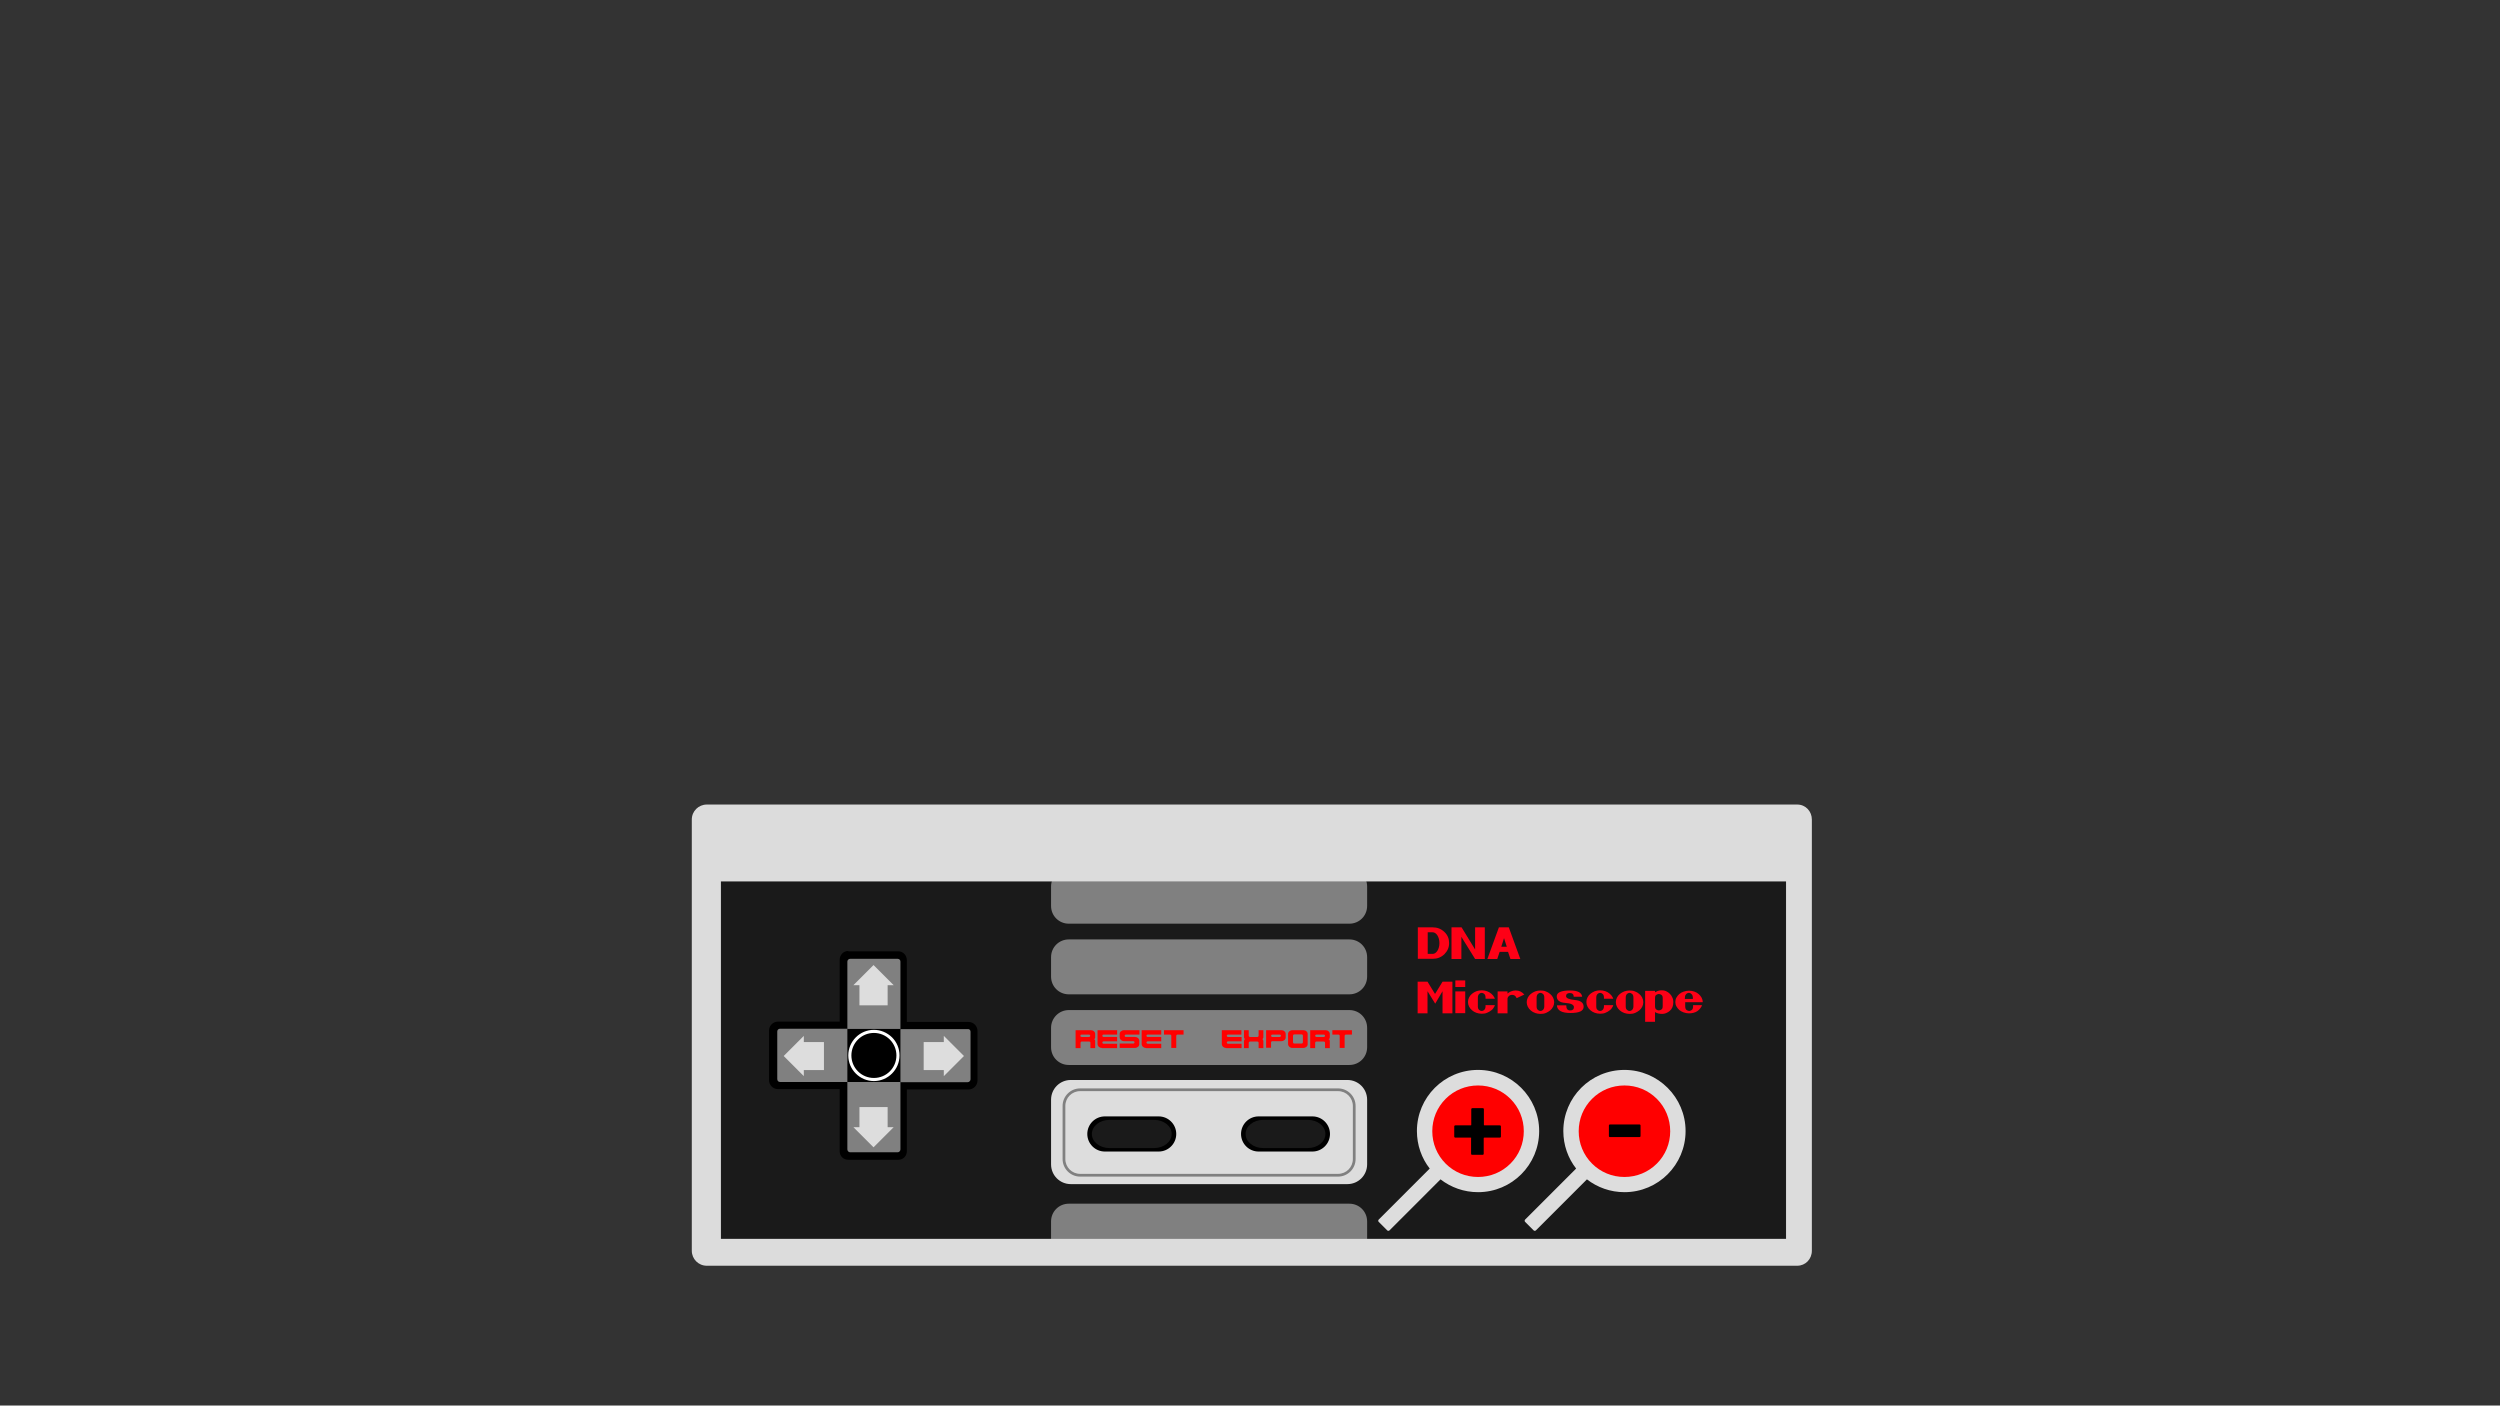 <?xml version="1.0" encoding="utf-8"?>
<!-- Generator: Adobe Illustrator 22.0.1, SVG Export Plug-In . SVG Version: 6.00 Build 0)  -->
<svg version="1.1" xmlns="http://www.w3.org/2000/svg" xmlns:xlink="http://www.w3.org/1999/xlink" x="0px" y="0px" width="1366px"
	 height="768px" viewBox="0 0 1366 768" style="enable-background:new 0 0 1366 768;" xml:space="preserve">
<rect x="0" y="0" width="1366" height="768" fill="#333333" stroke="none"/>
<style type="text/css">
	.st0{fill:#1A1A1A;}
	.st1{fill:#808080;}
	.st2{fill:#DCDCDC;}
	.st3{fill:#DDDDDD;}
	.st4{fill:#FE0016;}
	.st5{fill:#FFFFFF;}
	.st6{fill:#FF0000;}
</style>
<g id="background">
	<g id="rect11983">
		<rect x="394" y="481.6" class="st0" width="581.8" height="195.3"/>
	</g>
	<g id="rect12203">
		<path class="st1" d="M584,474.7h153.3c5.4,0,9.7,4.3,9.7,9.7V495c0,5.4-4.3,9.7-9.7,9.7H584c-5.4,0-9.7-4.3-9.7-9.7v-10.6
			C574.3,479,578.6,474.7,584,474.7z"/>
	</g>
	<g id="rect13178">
		<path class="st1" d="M584,657.7h153.3c5.4,0,9.7,4.3,9.7,9.7V678c0,5.4-4.3,9.7-9.7,9.7H584c-5.4,0-9.7-4.3-9.7-9.7v-10.6
			C574.3,662,578.6,657.7,584,657.7z"/>
	</g>
	<g id="rect11976">
		<path class="st2" d="M386.2,439.6c-4.5,0-8.2,3.6-8.2,8.2v235.6c0,4.5,3.6,8.2,8.2,8.2H982c4.5,0,8-3.6,8-8.2V447.8
			c0-4.5-3.4-8.2-8-8.2H386.2L386.2,439.6z M393.9,481.6h582v195.3h-582V481.6L393.9,481.6z"/>
	</g>
	<g id="rect11986">
		<path class="st1" d="M584,513.3h153.3c5.4,0,9.7,4.3,9.7,9.7v10.6c0,5.4-4.3,9.7-9.7,9.7H584c-5.4,0-9.7-4.3-9.7-9.7V523
			C574.3,517.6,578.6,513.3,584,513.3z"/>
	</g>
	<g id="rect12205">
		<path class="st1" d="M584,551.9h153.3c5.4,0,9.7,4.3,9.7,9.7v10.6c0,5.4-4.3,9.7-9.7,9.7H584c-5.4,0-9.7-4.3-9.7-9.7v-10.6
			C574.3,556.3,578.6,551.9,584,551.9z"/>
	</g>
	<g id="rect12199">
		<path class="st3" d="M585.1,590.1h151.1c6,0,10.8,4.8,10.8,10.8v35.3c0,6-4.8,10.8-10.8,10.8H585.1c-6,0-10.8-4.8-10.8-10.8v-35.3
			C574.3,594.9,579.1,590.1,585.1,590.1z"/>
	</g>
	<g id="rect12207">
		<path class="st1" d="M731.1,642.9H590.2c-5.3,0-9.6-4.3-9.6-9.6v-29c0-5.3,4.3-9.6,9.6-9.6h140.9c5.3,0,9.6,4.3,9.6,9.6v29
			C740.7,638.6,736.4,642.9,731.1,642.9z M590.2,596.2c-4.5,0-8.1,3.6-8.1,8.1v29c0,4.5,3.6,8.1,8.1,8.1h140.9
			c4.5,0,8.1-3.6,8.1-8.1v-29c0-4.5-3.6-8.1-8.1-8.1H590.2z"/>
	</g>
	<g>
		<g>
			<path class="st4" d="M774.7,524v-17.3h8.1c2.5,0,4.6,0.8,6.4,2.5c1.8,1.7,2.6,3.7,2.6,6.1s-0.9,4.4-2.6,6.1
				c-1.8,1.7-3.9,2.5-6.4,2.5H774.7z M780.1,509.5v11.7h2.7c1,0,1.9-0.6,2.6-1.7s1.1-2.5,1.1-4.2s-0.4-3-1.1-4.2
				c-0.7-1.1-1.6-1.7-2.6-1.7H780.1z"/>
		</g>
		<g>
			<path class="st4" d="M793.2,506.7h5.4l7.4,12.1v-12.1h5.3V524H806l-7.5-12.1V524h-5.4V506.7z"/>
		</g>
		<g>
			<path class="st4" d="M819.4,520.1l-1.3,3.9h-5.4l6.3-17.3h5.4l6.3,17.3h-5.4l-1.3-3.9H819.4z M823.3,517.3l-1.5-4.7l-1.5,4.7
				H823.3z"/>
		</g>
		<g>
			<path class="st4" d="M784.2,548.4l-4.2-6.8v12.1h-5.4v-17.3h5.4l4.1,6.7l4.1-6.7h5.4v17.3h-5.4v-12.1L784.2,548.4z"/>
		</g>
		<g>
			<path class="st4" d="M795.2,535.7h5.4v3.6h-5.4V535.7z M795.2,541.7h5.4v11.9h-5.4V541.7z"/>
		</g>
		<g>
			<path class="st4" d="M811.6,549.2h5.2c-0.1,0.3-0.2,0.6-0.3,0.8c-0.4,0.8-0.9,1.5-1.6,2c-0.7,0.6-1.5,1-2.4,1.4s-1.9,0.5-2.9,0.5
				c-1,0-2-0.2-2.9-0.5s-1.7-0.8-2.4-1.4c-0.7-0.6-1.2-1.2-1.6-2c-0.4-0.8-0.6-1.6-0.6-2.5c0-0.9,0.2-1.7,0.6-2.5
				c0.4-0.8,0.9-1.4,1.6-2c0.7-0.6,1.5-1,2.4-1.4c0.9-0.3,1.9-0.5,2.9-0.5c1,0,2,0.2,2.9,0.5c0.9,0.3,1.7,0.8,2.4,1.4
				c0.7,0.6,1.2,1.2,1.6,2c0.1,0.2,0.2,0.5,0.3,0.7h-5.1v-0.6c0-0.9-0.2-1.6-0.7-2c-0.4-0.4-0.9-0.6-1.4-0.6c-0.5,0-1,0.2-1.4,0.6
				s-0.7,1-0.7,2v4.8c0,0.9,0.2,1.5,0.7,1.9c0.4,0.4,0.9,0.6,1.4,0.6c0.5,0,1-0.2,1.4-0.6c0.4-0.4,0.7-1.1,0.7-1.9V549.2z"/>
		</g>
		<g>
			<path class="st4" d="M828,544.3c-0.5-0.5-1.1-0.7-1.8-0.7c-0.7,0-1.3,0.2-1.8,0.7c-0.5,0.5-0.7,1-0.7,1.5v7.9h-5.4v-12h5.4v1.2
				c0.5-0.5,1.2-0.9,1.9-1.2c0.7-0.3,1.6-0.5,2.4-0.5h0.2c0.5,0,1,0.1,1.6,0.2c0.7,0.2,1.4,0.5,2,1c0.4,0.3,0.7,0.6,1.1,1l-4.2,2
				C828.5,545,828.3,544.6,828,544.3z"/>
		</g>
		<g>
			<path class="st4" d="M844.6,541.7c0.9,0.3,1.7,0.8,2.4,1.4c0.7,0.6,1.2,1.2,1.6,2c0.4,0.8,0.6,1.6,0.6,2.5c0,0.9-0.2,1.7-0.6,2.5
				c-0.4,0.8-0.9,1.4-1.6,2c-0.7,0.6-1.5,1-2.4,1.4s-1.9,0.5-2.9,0.5c-1,0-2-0.2-2.9-0.5c-0.9-0.3-1.7-0.8-2.4-1.4
				c-0.7-0.6-1.2-1.2-1.6-2c-0.4-0.8-0.6-1.6-0.6-2.5c0-0.9,0.2-1.7,0.6-2.5c0.4-0.8,0.9-1.4,1.6-2c0.7-0.6,1.5-1,2.4-1.4
				c0.9-0.3,1.9-0.5,2.9-0.5C842.7,541.2,843.7,541.3,844.6,541.7z M843.8,545.1c0-0.9-0.2-1.6-0.7-2s-0.9-0.6-1.4-0.6
				c-0.5,0-1,0.2-1.4,0.6s-0.7,1-0.7,2v4.8c0,0.9,0.2,1.5,0.7,1.9c0.4,0.4,0.9,0.6,1.4,0.6c0.5,0,1-0.2,1.4-0.6
				c0.4-0.4,0.7-1.1,0.7-1.9V545.1z"/>
		</g>
		<g>
			<path class="st4" d="M859.9,544.7c0-1.4-0.7-2.1-2.1-2.1c-1.4,0-2.1,0.6-2.1,1.7c0,1.1,1.6,1.8,4.8,2.1c3.2,0.3,4.8,1.5,4.8,3.7
				c0,2.3-2.4,3.4-7.2,3.4c-4.8,0-7.3-1.4-7.4-4.2h5.1c0,1.9,0.7,2.8,2.1,2.8c1.4,0,2.1-0.6,2.1-1.8c0-1.3-1.6-2.1-4.7-2.3
				s-4.7-1.5-4.7-3.6s2.4-3.2,7.3-3.2c4.1,0,6.3,1.1,6.6,3.4H859.9z"/>
		</g>
		<g>
			<path class="st4" d="M876.3,549.2h5.2c-0.1,0.3-0.2,0.6-0.3,0.8c-0.4,0.8-0.9,1.5-1.6,2c-0.7,0.6-1.5,1-2.4,1.4s-1.9,0.5-2.9,0.5
				c-1,0-2-0.2-2.9-0.5s-1.7-0.8-2.4-1.4c-0.7-0.6-1.2-1.2-1.6-2c-0.4-0.8-0.6-1.6-0.6-2.5c0-0.9,0.2-1.7,0.6-2.5
				c0.4-0.8,0.9-1.4,1.6-2c0.7-0.6,1.5-1,2.4-1.4c0.9-0.3,1.9-0.5,2.9-0.5c1,0,2,0.2,2.9,0.5c0.9,0.3,1.7,0.8,2.4,1.4
				c0.7,0.6,1.2,1.2,1.6,2c0.1,0.2,0.2,0.5,0.3,0.7h-5.1v-0.6c0-0.9-0.2-1.6-0.7-2c-0.4-0.4-0.9-0.6-1.4-0.6c-0.5,0-1,0.2-1.4,0.6
				s-0.7,1-0.7,2v4.8c0,0.9,0.2,1.5,0.7,1.9c0.4,0.4,0.9,0.6,1.4,0.6c0.5,0,1-0.2,1.4-0.6c0.4-0.4,0.7-1.1,0.7-1.9V549.2z"/>
		</g>
		<g>
			<path class="st4" d="M893.3,541.7c0.9,0.3,1.7,0.8,2.4,1.4c0.7,0.6,1.2,1.2,1.6,2c0.4,0.8,0.6,1.6,0.6,2.5c0,0.9-0.2,1.7-0.6,2.5
				c-0.4,0.8-0.9,1.4-1.6,2c-0.7,0.6-1.5,1-2.4,1.4s-1.9,0.5-2.9,0.5c-1,0-2-0.2-2.9-0.5c-0.9-0.3-1.7-0.8-2.4-1.4
				c-0.7-0.6-1.2-1.2-1.6-2c-0.4-0.8-0.6-1.6-0.6-2.5c0-0.9,0.2-1.7,0.6-2.5c0.4-0.8,0.9-1.4,1.6-2c0.7-0.6,1.5-1,2.4-1.4
				c0.9-0.3,1.9-0.5,2.9-0.5C891.5,541.2,892.4,541.3,893.3,541.7z M892.5,545.1c0-0.9-0.2-1.6-0.7-2s-0.9-0.6-1.4-0.6
				c-0.5,0-1,0.2-1.4,0.6s-0.7,1-0.7,2v4.8c0,0.9,0.2,1.5,0.7,1.9c0.4,0.4,0.9,0.6,1.4,0.6c0.5,0,1-0.2,1.4-0.6
				c0.4-0.4,0.7-1.1,0.7-1.9V545.1z"/>
		</g>
		<g>
			<path class="st4" d="M904.3,541.3v0.9c0.4-0.2,0.9-0.5,1.4-0.7c0.5-0.2,1-0.3,1.7-0.4c0.2,0,0.5,0,0.7,0c0.7,0,1.4,0.1,2.1,0.4
				c0.9,0.4,1.6,0.9,2.2,1.5c0.6,0.6,1.1,1.3,1.4,2.1c0.4,0.8,0.5,1.6,0.5,2.4c0,2.1-0.6,3.7-1.9,4.8c-1.3,1.1-2.7,1.7-4.2,1.7
				c-1.5,0-2.8-0.3-3.9-1v5.3h-5.4v-16.9H904.3z M904.3,549.7c0,0.9,0.2,1.6,0.7,1.9c0.5,0.3,0.9,0.5,1.4,0.5c0.4,0,0.9-0.2,1.4-0.5
				c0.5-0.3,0.7-0.9,0.7-1.9v-4.3c0-0.9-0.2-1.5-0.7-1.8c-0.5-0.3-1-0.5-1.4-0.5c-0.4,0-0.9,0.2-1.4,0.5c-0.5,0.3-0.7,0.9-0.7,1.8
				V549.7z"/>
		</g>
		<g>
			<path class="st4" d="M930,549.2c-0.2,0.7-0.6,1.3-1,1.8c-0.5,0.6-1,1.1-1.6,1.5c-0.6,0.4-1.3,0.7-2.1,0.9s-1.6,0.3-2.4,0.3
				c-1,0-2-0.2-2.9-0.5c-0.9-0.3-1.7-0.8-2.4-1.3c-0.7-0.6-1.2-1.3-1.6-2s-0.6-1.6-0.6-2.4c0-0.9,0.2-1.7,0.6-2.4s0.9-1.4,1.6-2
				c0.7-0.6,1.5-1,2.4-1.3c0.9-0.3,1.9-0.5,2.9-0.5c1,0,2,0.2,2.9,0.5c0.9,0.3,1.7,0.8,2.4,1.4c0.7,0.6,1.2,1.3,1.6,2
				c0.4,0.8,0.6,1.6,0.6,2.4h-9.6v2.3c0,1,0.3,1.7,0.8,2s1,0.5,1.4,0.5c0.4,0,0.8-0.2,1.3-0.5c0.5-0.3,0.8-1,0.8-2v-0.7H930z
				 M925,545.8c0-0.5,0-0.9-0.1-1.3s-0.1-0.7-0.3-0.9c-0.2-0.3-0.5-0.6-0.8-0.8c-0.3-0.2-0.6-0.3-1-0.3c-0.3,0-0.7,0.1-1,0.3
				s-0.6,0.4-0.8,0.8c-0.2,0.3-0.3,0.6-0.3,0.9s-0.1,0.8-0.1,1.3H925z"/>
		</g>
	</g>
	<g id="rect2235">
		<path d="M463.5,519.6c-2.7,0-4.7,2.2-4.7,4.9v33.7h-33.7c-2.7,0-4.9,2.2-4.9,4.9v27.1c0,2.7,2.2,4.9,4.9,4.9h33.7V629
			c0,2.7,2,4.7,4.7,4.7h27.3c2.7,0,4.7-2,4.7-4.7v-33.7h33.7c2.7,0,4.9-2.2,4.9-4.9v-27.1c0-2.7-2.2-4.9-4.9-4.9h-33.7v-33.7
			c0-2.7-2-4.9-4.7-4.9H463.5z"/>
	</g>
	<g id="bg">
		<path d="M490.7,576.7c0,7.3-5.9,13.1-13.1,13.2c-7.3,0-13.1-5.9-13.2-13.1c0,0,0,0,0,0c0-7.3,5.9-13.1,13.1-13.2
			C484.8,563.6,490.6,569.4,490.7,576.7C490.7,576.7,490.7,576.7,490.7,576.7z"/>
		<path class="st5" d="M477.5,590.7c-7.7,0-14-6.3-14-14c0-7.7,6.3-14,14-14c0,0,0,0,0,0c3.7,0,7.2,1.5,9.9,4.1
			c2.6,2.6,4.1,6.1,4.1,9.9v0C491.5,584.4,485.2,590.7,477.5,590.7C477.5,590.7,477.5,590.7,477.5,590.7z M477.5,564.4
			C477.5,564.4,477.5,564.4,477.5,564.4c-6.8,0-12.3,5.5-12.3,12.3c0,6.8,5.5,12.3,12.3,12.3c0,0,0,0,0,0c6.8,0,12.3-5.5,12.3-12.3
			v0c0-3.3-1.3-6.4-3.6-8.7C483.9,565.7,480.8,564.4,477.5,564.4z"/>
	</g>
</g>
<g id="controls-other">
	<g id="reset_1_">
		<g id="rect4247_1_">
			<g>
				<path d="M603.7,610h29.4c5.3,0,9.6,4.3,9.6,9.6l0,0c0,5.3-4.3,9.6-9.6,9.6h-29.4c-5.3,0-9.6-4.3-9.6-9.6l0,0
					C594.1,614.3,598.4,610,603.7,610z"/>
			</g>
		</g>
		<g id="rect3789_1_">
			<g>
				<path class="st0" d="M606.2,611.9h24.4c5.3,0,9.6,3.4,9.6,7.7l0,0c0,4.3-4.3,7.7-9.6,7.7h-24.4c-5.3,0-9.6-3.4-9.6-7.7l0,0
					C596.6,615.3,600.9,611.9,606.2,611.9z"/>
			</g>
		</g>
		<g>
			<g>
				<path class="st6" d="M587.7,572.6v-9.7h8.4c0.6,0,1.2,0.2,1.6,0.6c0.5,0.4,0.7,0.9,0.7,1.5v1.9c0,0.5-0.3,0.8-0.7,0.9
					c0.4,0,0.6,0.3,0.7,0.9v4h-2.6v-3c0-0.2-0.1-0.3-0.2-0.4c-0.1-0.1-0.3-0.2-0.5-0.2h-4c-0.2,0-0.4,0.1-0.5,0.2
					c-0.1,0.1-0.2,0.3-0.2,0.4v3H587.7z M595,566.6c0.2,0,0.4-0.1,0.5-0.2c0.1-0.1,0.2-0.3,0.2-0.5c0-0.2-0.1-0.3-0.2-0.4
					c-0.1-0.1-0.3-0.2-0.5-0.2h-4c-0.2,0-0.4,0.1-0.5,0.2c-0.1,0.1-0.2,0.3-0.2,0.4c0,0.2,0.1,0.3,0.2,0.5c0.1,0.1,0.3,0.2,0.5,0.2
					H595z"/>
			</g>
			<g>
				<path class="st6" d="M602.1,572.6c-0.7,0-1.2-0.2-1.7-0.6c-0.4-0.4-0.7-0.9-0.7-1.5v-7.6h10.7v2.4h-7.4c-0.2,0-0.4,0.1-0.5,0.2
					c-0.1,0.1-0.2,0.3-0.2,0.4c0,0.2,0.1,0.3,0.2,0.5c0.1,0.1,0.3,0.2,0.5,0.2h7.4v2.4h-7.4c-0.2,0-0.4,0.1-0.5,0.2
					c-0.1,0.1-0.2,0.3-0.2,0.4c0,0.2,0.1,0.3,0.2,0.5c0.1,0.1,0.3,0.2,0.5,0.2h7.4v2.4H602.1z"/>
			</g>
			<g>
				<path class="st6" d="M611.8,572.6v-2.4h7.4c0.2,0,0.4-0.1,0.5-0.2c0.1-0.1,0.2-0.3,0.2-0.5c0-0.2-0.1-0.3-0.2-0.4
					c-0.1-0.1-0.3-0.2-0.5-0.2h-5c-0.7,0-1.2-0.2-1.7-0.6c-0.4-0.4-0.7-0.9-0.7-1.5V565c0-0.6,0.2-1.1,0.7-1.5
					c0.5-0.4,1-0.6,1.7-0.6h8.4v2.4h-7.4c-0.2,0-0.4,0.1-0.5,0.2c-0.1,0.1-0.2,0.3-0.2,0.4c0,0.2,0.1,0.3,0.2,0.5
					c0.1,0.1,0.3,0.2,0.5,0.2h5c0.6,0,1.2,0.2,1.6,0.6c0.5,0.4,0.7,0.9,0.7,1.5v1.8c0,0.6-0.2,1.1-0.7,1.5c-0.5,0.4-1,0.6-1.6,0.6
					H611.8z"/>
			</g>
			<g>
				<path class="st6" d="M626.2,572.6c-0.7,0-1.2-0.2-1.7-0.6c-0.4-0.4-0.7-0.9-0.7-1.5v-7.6h10.7v2.4h-7.4c-0.2,0-0.4,0.1-0.5,0.2
					c-0.1,0.1-0.2,0.3-0.2,0.4c0,0.2,0.1,0.3,0.2,0.5c0.1,0.1,0.3,0.2,0.5,0.2h7.4v2.4h-7.4c-0.2,0-0.4,0.1-0.5,0.2
					c-0.1,0.1-0.2,0.3-0.2,0.4c0,0.2,0.1,0.3,0.2,0.5c0.1,0.1,0.3,0.2,0.5,0.2h7.4v2.4H626.2z"/>
			</g>
			<g>
				<path class="st6" d="M640,572.6v-6.7c0-0.2-0.1-0.3-0.2-0.4c-0.1-0.1-0.3-0.2-0.5-0.2h-3.3v-2.4h10.7v2.4h-3.3
					c-0.2,0-0.4,0.1-0.5,0.2c-0.1,0.1-0.2,0.3-0.2,0.4v6.7H640z"/>
			</g>
		</g>
	</g>
	<g id="export_1_">
		<g id="rect5332_1_">
			<g>
				<path d="M687.7,610h29.4c5.3,0,9.6,4.3,9.6,9.6l0,0c0,5.3-4.3,9.6-9.6,9.6h-29.4c-5.3,0-9.6-4.3-9.6-9.6l0,0
					C678.1,614.3,682.4,610,687.7,610z"/>
			</g>
		</g>
		<g id="rect3791_1_">
			<g>
				<path class="st0" d="M690.2,611.9h24.4c5.3,0,9.6,3.4,9.6,7.7l0,0c0,4.3-4.3,7.7-9.6,7.7h-24.4c-5.3,0-9.6-3.4-9.6-7.7l0,0
					C680.6,615.3,684.9,611.9,690.2,611.9z"/>
			</g>
		</g>
		<g>
			<g>
				<path class="st6" d="M670,572.6c-0.7,0-1.2-0.2-1.7-0.6c-0.4-0.4-0.7-0.9-0.7-1.5v-7.6h10.7v2.4H671c-0.2,0-0.4,0.1-0.5,0.2
					c-0.1,0.1-0.2,0.3-0.2,0.4c0,0.2,0.1,0.3,0.2,0.5c0.1,0.1,0.3,0.2,0.5,0.2h7.4v2.4H671c-0.2,0-0.4,0.1-0.5,0.2
					c-0.1,0.1-0.2,0.3-0.2,0.4c0,0.2,0.1,0.3,0.2,0.5c0.1,0.1,0.3,0.2,0.5,0.2h7.4v2.4H670z"/>
			</g>
			<g>
				<path class="st6" d="M679.7,572.6v-4c0.2-0.5,0.4-0.8,0.5-0.8c-0.1,0-0.2-0.3-0.5-0.9v-4h2.6v3c0,0.2,0.1,0.3,0.2,0.5
					c0.1,0.1,0.3,0.2,0.5,0.2h4c0.2,0,0.4-0.1,0.5-0.2c0.1-0.1,0.2-0.3,0.2-0.5v-3h2.6v4c-0.2,0.5-0.4,0.8-0.5,0.9
					c0.1,0,0.3,0.3,0.5,0.9v4h-2.6v-3c0-0.2-0.1-0.3-0.2-0.4c-0.1-0.1-0.3-0.2-0.5-0.2h-4c-0.2,0-0.4,0.1-0.5,0.2
					c-0.1,0.1-0.2,0.3-0.2,0.4v3H679.7z"/>
			</g>
			<g>
				<path class="st6" d="M691.8,572.6v-9.7h8.4c0.6,0,1.2,0.2,1.6,0.6c0.5,0.4,0.7,0.9,0.7,1.5v1.8c0,0.6-0.2,1.1-0.7,1.5
					c-0.5,0.4-1,0.6-1.6,0.6h-5c-0.2,0-0.4,0.1-0.5,0.2c-0.1,0.1-0.2,0.3-0.2,0.4v3H691.8z M699.2,566.6c0.2,0,0.4-0.1,0.5-0.2
					c0.1-0.1,0.2-0.3,0.2-0.5c0-0.2-0.1-0.3-0.2-0.4c-0.1-0.1-0.3-0.2-0.5-0.2h-4c-0.2,0-0.4,0.1-0.5,0.2c-0.1,0.1-0.2,0.3-0.2,0.4
					c0,0.2,0.1,0.3,0.2,0.5c0.1,0.1,0.3,0.2,0.5,0.2H699.2z"/>
			</g>
			<g>
				<path class="st6" d="M706.2,572.6c-0.7,0-1.2-0.2-1.7-0.6c-0.4-0.4-0.7-0.9-0.7-1.5V565c0-0.6,0.2-1.1,0.7-1.5
					c0.5-0.4,1-0.6,1.7-0.6h6c0.6,0,1.2,0.2,1.6,0.6c0.5,0.4,0.7,0.9,0.7,1.5v5.5c0,0.6-0.2,1.1-0.7,1.5c-0.5,0.4-1,0.6-1.6,0.6
					H706.2z M711.2,570.2c0.2,0,0.4-0.1,0.5-0.2c0.1-0.1,0.2-0.3,0.2-0.5v-3.7c0-0.2-0.1-0.3-0.2-0.4c-0.1-0.1-0.3-0.2-0.5-0.2h-4
					c-0.2,0-0.4,0.1-0.5,0.2c-0.1,0.1-0.2,0.3-0.2,0.4v3.7c0,0.2,0.1,0.3,0.2,0.5c0.1,0.1,0.3,0.2,0.5,0.2H711.2z"/>
			</g>
			<g>
				<path class="st6" d="M715.9,572.6v-9.7h8.4c0.6,0,1.2,0.2,1.6,0.6c0.5,0.4,0.7,0.9,0.7,1.5v1.9c0,0.5-0.3,0.8-0.7,0.9
					c0.4,0,0.6,0.3,0.7,0.9v4H724v-3c0-0.2-0.1-0.3-0.2-0.4c-0.1-0.1-0.3-0.2-0.5-0.2h-4c-0.2,0-0.4,0.1-0.5,0.2
					c-0.1,0.1-0.2,0.3-0.2,0.4v3H715.9z M723.3,566.6c0.2,0,0.4-0.1,0.5-0.2c0.1-0.1,0.2-0.3,0.2-0.5c0-0.2-0.1-0.3-0.2-0.4
					c-0.1-0.1-0.3-0.2-0.5-0.2h-4c-0.2,0-0.4,0.1-0.5,0.2c-0.1,0.1-0.2,0.3-0.2,0.4c0,0.2,0.1,0.3,0.2,0.5c0.1,0.1,0.3,0.2,0.5,0.2
					H723.3z"/>
			</g>
			<g>
				<path class="st6" d="M732,572.6v-6.7c0-0.2-0.1-0.3-0.2-0.4c-0.1-0.1-0.3-0.2-0.5-0.2H728v-2.4h10.7v2.4h-3.3
					c-0.2,0-0.4,0.1-0.5,0.2c-0.1,0.1-0.2,0.3-0.2,0.4v6.7H732z"/>
			</g>
		</g>
	</g>
</g>
<g id="controls-zoom">
	<g id="zoom-in">
		<g id="g12011" transform="matrix(2.904,0,0,2.904,-597.295,-994.373)">
			<g id="path12001">
				<g>
					<path class="st6" d="M493.7,555.3c0,5.4-4.4,9.8-9.8,9.8s-9.8-4.4-9.8-9.8s4.4-9.8,9.8-9.8S493.7,549.9,493.7,555.3z"/>
				</g>
			</g>
		</g>
		<g id="zoom">
			<g>
				<path class="st3" d="M807.6,584.6c-18.5,0-33.4,15-33.4,33.4c0,7.7,2.6,14.9,7,20.5l-27.9,27.9c-0.3,0.3-0.3,0.9,0,1.2l4.7,4.7
					c0.3,0.3,0.9,0.3,1.2,0l27.9-27.9c5.7,4.4,12.8,7,20.5,7c18.5,0,33.4-15,33.4-33.4C841,599.6,826,584.6,807.6,584.6z
					 M825.3,635.8c-4.7,4.7-11,7.3-17.7,7.3c-6.7,0-13-2.6-17.7-7.3c-4.7-4.7-7.3-11-7.3-17.7s2.6-13,7.3-17.7
					c4.7-4.7,11-7.3,17.7-7.3c6.7,0,13,2.6,17.7,7.3c4.7,4.7,7.3,11,7.3,17.7S830,631.1,825.3,635.8z"/>
			</g>
		</g>
		<g>
			<g>
				<path d="M803.9,621.9c0-0.2-0.1-0.3-0.3-0.3h-8.4c-0.3,0-0.6-0.2-0.6-0.6v-5.5c0-0.3,0.2-0.6,0.6-0.6h8.4c0.2,0,0.3-0.1,0.3-0.3
					v-8.5c0-0.3,0.2-0.6,0.6-0.6h5.7c0.3,0,0.6,0.2,0.6,0.6v8.5c0,0.2,0.1,0.3,0.3,0.3h8.4c0.3,0,0.6,0.2,0.6,0.6v5.5
					c0,0.3-0.2,0.6-0.6,0.6H811c-0.2,0-0.3,0.1-0.3,0.3v8.5c0,0.3-0.2,0.6-0.6,0.6h-5.7c-0.3,0-0.6-0.2-0.6-0.6V621.9z"/>
			</g>
		</g>
	</g>
	<g id="zoom-out">
		<g id="g12007" transform="matrix(2.904,0,0,2.904,-597.295,-994.373)">
			<g id="path12005">
				<g>
					<path class="st6" d="M520.8,555.3c0,5.4-4.4,9.8-9.8,9.8c-5.4,0-9.8-4.4-9.8-9.8s4.4-9.8,9.8-9.8
						C516.4,545.5,520.8,549.9,520.8,555.3z"/>
				</g>
			</g>
		</g>
		<g id="zoom_1_">
			<g>
				<path class="st3" d="M887.6,584.6c-18.5,0-33.4,15-33.4,33.4c0,7.7,2.6,14.9,7,20.5l-27.9,27.9c-0.3,0.3-0.3,0.9,0,1.2l4.7,4.7
					c0.3,0.3,0.9,0.3,1.2,0l27.9-27.9c5.7,4.4,12.8,7,20.5,7c18.5,0,33.4-15,33.4-33.4C921,599.6,906,584.6,887.6,584.6z
					 M905.3,635.8c-4.7,4.7-11,7.3-17.7,7.3c-6.7,0-13-2.6-17.7-7.3c-4.7-4.7-7.3-11-7.3-17.7s2.6-13,7.3-17.7
					c4.7-4.7,11-7.3,17.7-7.3c6.7,0,13,2.6,17.7,7.3c4.7,4.7,7.3,11,7.3,17.7S910,631.1,905.3,635.8z"/>
			</g>
		</g>
		<g>
			<g>
				<path d="M879.1,620.7V615c0-0.3,0.2-0.6,0.6-0.6h16.1c0.3,0,0.6,0.2,0.6,0.6v5.7c0,0.3-0.2,0.6-0.6,0.6h-16.1
					C879.3,621.3,879.1,621.1,879.1,620.7z"/>
			</g>
		</g>
	</g>
</g>
<g id="controls-pan">
	<g id="pan-left_1_">
		<g>
			<path class="st1" d="M463,562.2v29h-36.8c-0.9,0-1.5-0.7-1.5-1.6v-26c0-0.9,0.7-1.5,1.5-1.5H463z"/>
		</g>
		<g id="path2950_1_">
			<path class="st3" d="M439.2,566l-5.5,5.5l-5.5,5.5l5.5,5.5l5.5,5.5v-3.3h11v-15.3h-11V566z"/>
		</g>
	</g>
	<g id="pan-right_1_">
		<g>
			<path class="st1" d="M530.3,563.7v26c0,0.8-0.7,1.6-1.5,1.6H492v-29h36.8C529.7,562.2,530.3,562.9,530.3,563.7z"/>
		</g>
		<g id="path3727_1_">
			<path class="st3" d="M515.7,566l5.5,5.5l5.5,5.5l-5.5,5.5l-5.5,5.5v-3.3h-11v-15.3h11V566z"/>
		</g>
	</g>
	<g id="pan-up_1_">
		<g>
			<path class="st1" d="M492,525.4v36.8h-29v-36.8c0-0.8,0.7-1.5,1.5-1.5h26C491.3,523.9,492,524.5,492,525.4z"/>
		</g>
		<g id="path3729_1_">
			<path class="st3" d="M488.3,538.3l-5.5-5.5l-5.5-5.5l-5.5,5.5l-5.5,5.5h3.3v11H485v-11H488.3z"/>
		</g>
	</g>
	<g id="pan-down_1_">
		<g>
			<path class="st1" d="M492,591.2V628c0,0.9-0.7,1.6-1.5,1.6h-26c-0.8,0-1.5-0.7-1.5-1.6v-36.8H492z"/>
		</g>
		<g id="path3731_1_">
			<path class="st3" d="M488.3,615.9l-5.5,5.5l-5.5,5.5l-5.5-5.5l-5.5-5.5h3.3v-11H485v11H488.3z"/>
		</g>
	</g>
</g>
</svg>

